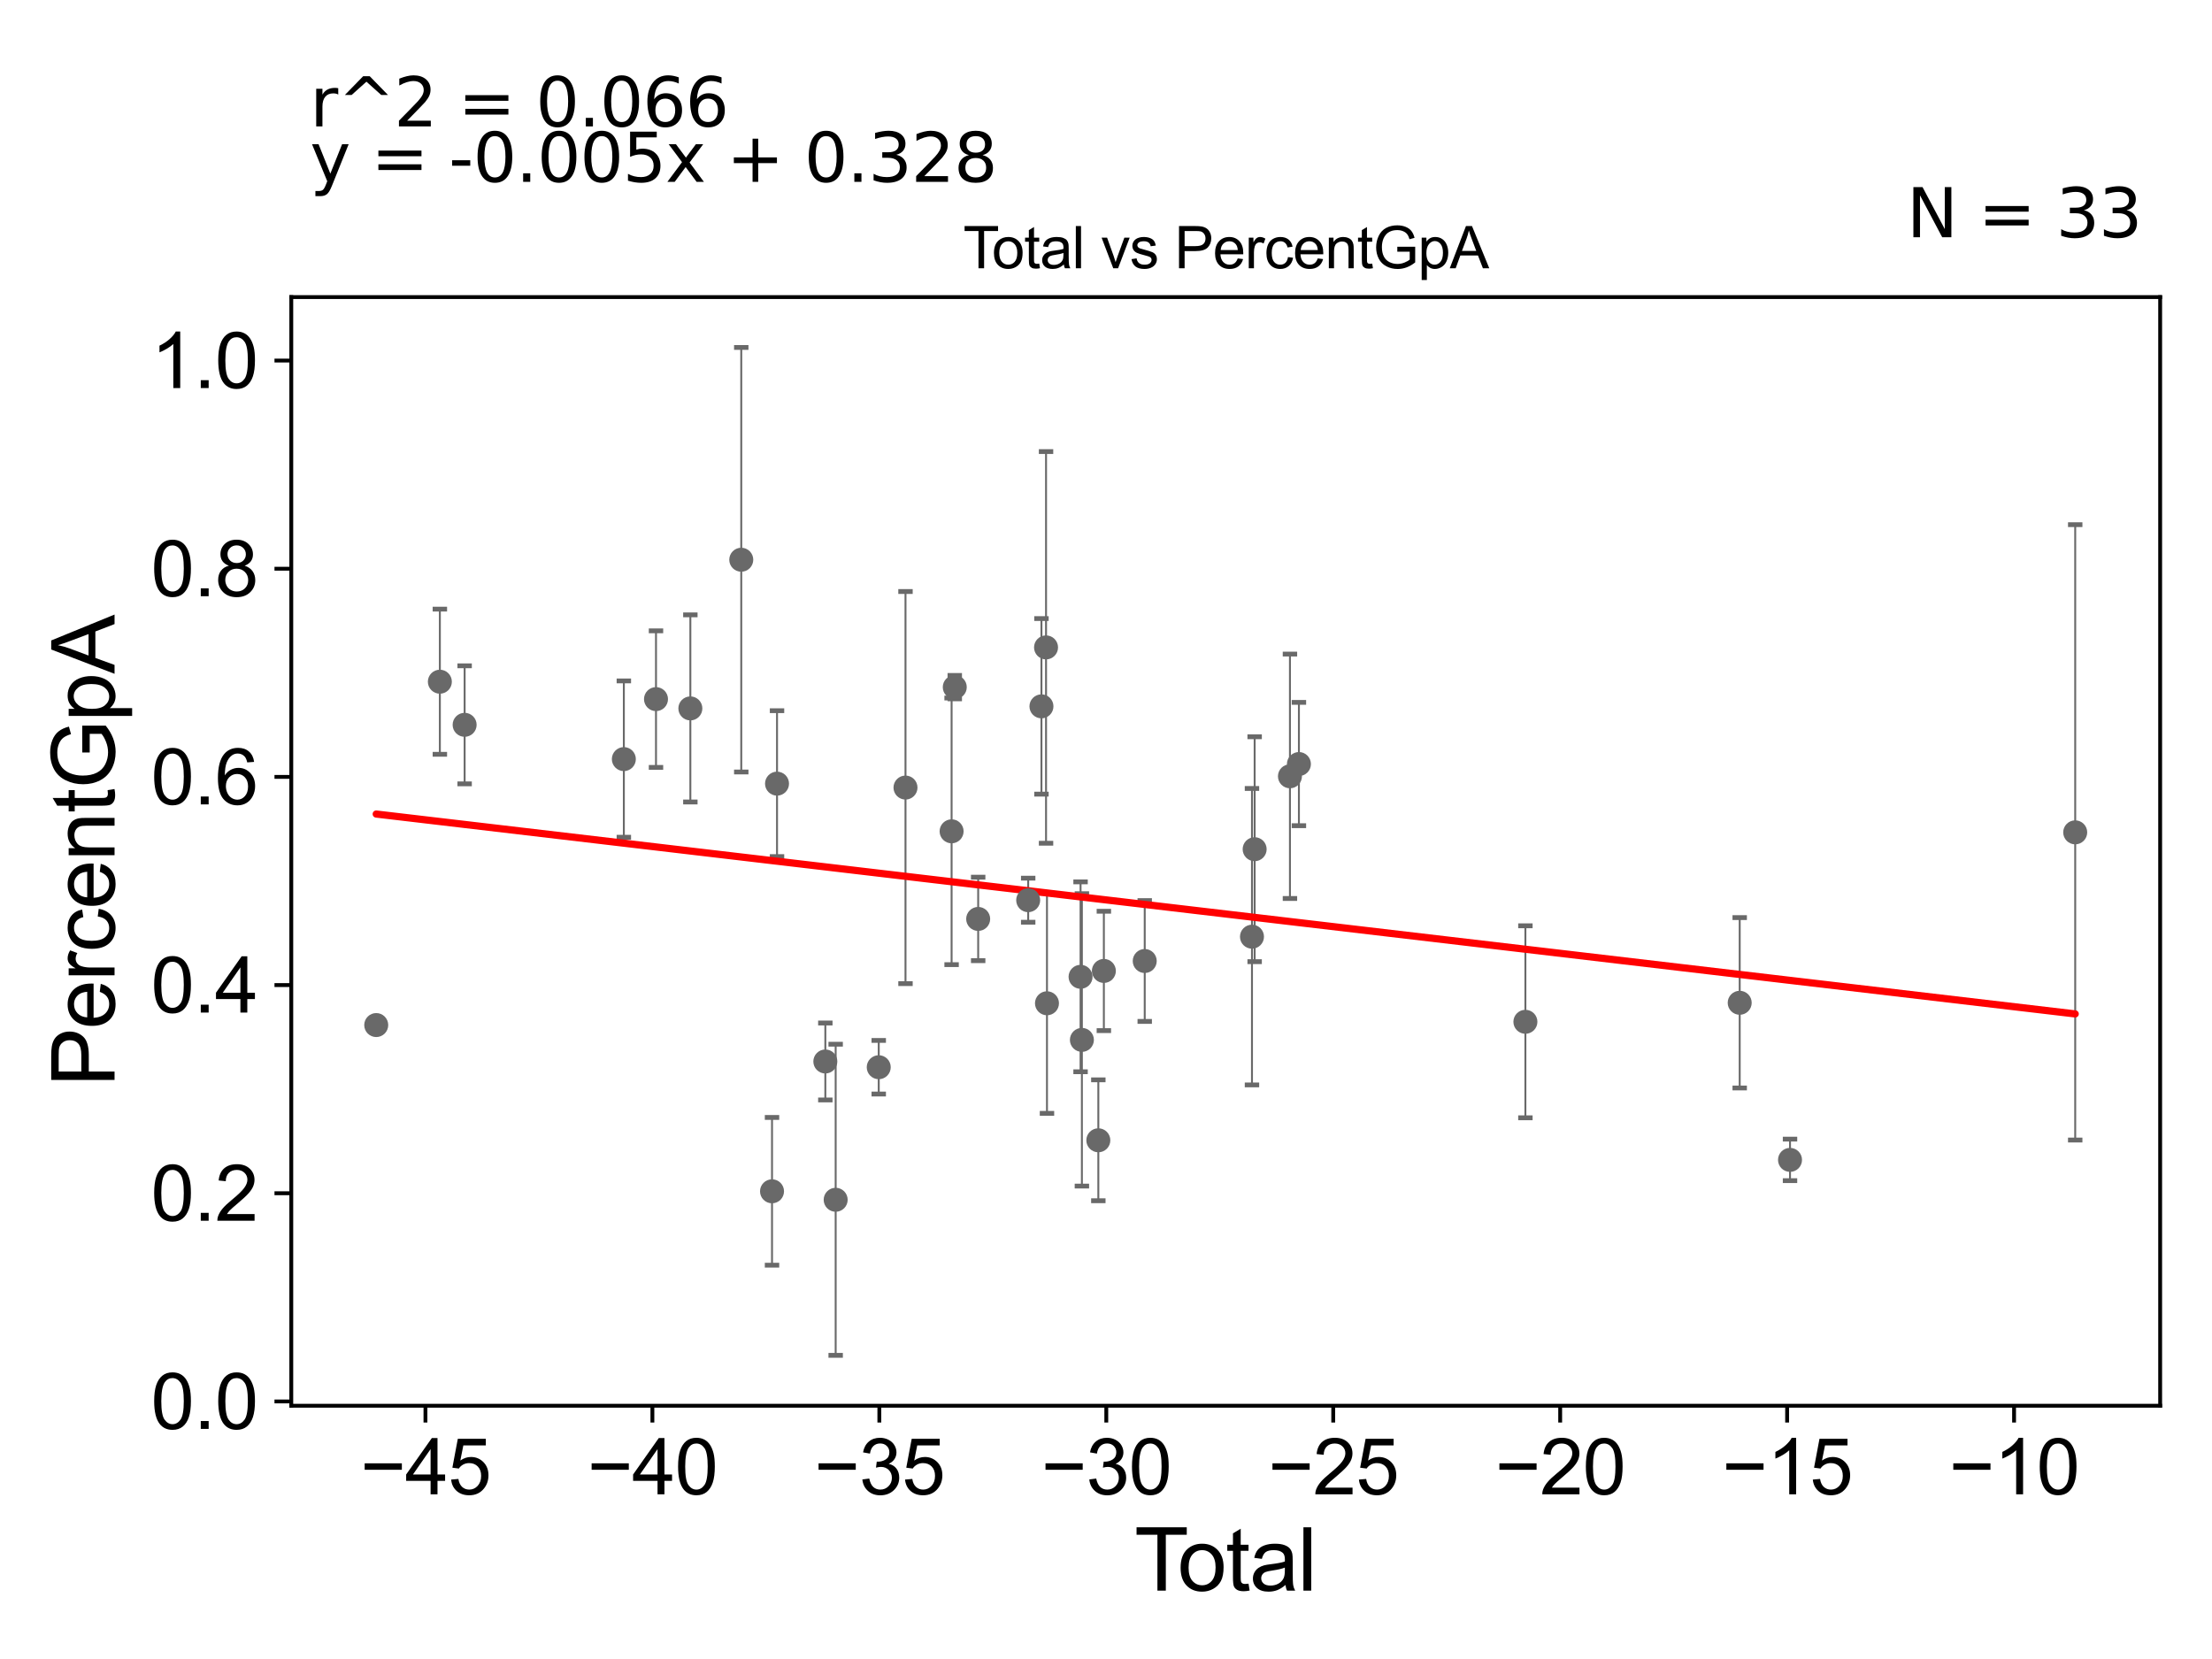 <?xml version="1.0" encoding="utf-8" standalone="no"?>
<!DOCTYPE svg PUBLIC "-//W3C//DTD SVG 1.1//EN"
  "http://www.w3.org/Graphics/SVG/1.1/DTD/svg11.dtd">
<svg xmlns:xlink="http://www.w3.org/1999/xlink" width="460.8pt" height="345.6pt" viewBox="0 0 460.8 345.6" xmlns="http://www.w3.org/2000/svg" version="1.1">
 <defs>
  <style type="text/css">*{stroke-linejoin: round; stroke-linecap: butt}</style>
 </defs>
 <g id="figure_1">
  <g id="patch_1">
   <path d="M 0 345.6 
L 460.8 345.6 
L 460.8 0 
L 0 0 
z
" style="fill: #ffffff"/>
  </g>
  <g id="axes_1">
   <g id="patch_2">
    <path d="M 60.68 292.84 
L 450 292.84 
L 450 61.886 
L 60.68 61.886 
z
" style="fill: #ffffff"/>
   </g>
   <g id="PathCollection_1">
    <defs>
     <path id="m1d6a05b54e" d="M 0 1.118 
C 0.297 1.118 0.581 1 0.791 0.791 
C 1 0.581 1.118 0.297 1.118 0 
C 1.118 -0.297 1 -0.581 0.791 -0.791 
C 0.581 -1 0.297 -1.118 0 -1.118 
C -0.297 -1.118 -0.581 -1 -0.791 -0.791 
C -1 -0.581 -1.118 -0.297 -1.118 0 
C -1.118 0.297 -1 0.581 -0.791 0.791 
C -0.581 1 -0.297 1.118 0 1.118 
z
" style="stroke: #696969"/>
    </defs>
    <g clip-path="url(#p88e1fb0348)">
     <use xlink:href="#m1d6a05b54e" x="129.959" y="158.134" style="fill: #696969; stroke: #696969"/>
     <use xlink:href="#m1d6a05b54e" x="161.868" y="163.247" style="fill: #696969; stroke: #696969"/>
     <use xlink:href="#m1d6a05b54e" x="160.826" y="248.17" style="fill: #696969; stroke: #696969"/>
     <use xlink:href="#m1d6a05b54e" x="78.376" y="213.539" style="fill: #696969; stroke: #696969"/>
     <use xlink:href="#m1d6a05b54e" x="154.418" y="116.602" style="fill: #696969; stroke: #696969"/>
     <use xlink:href="#m1d6a05b54e" x="143.814" y="147.575" style="fill: #696969; stroke: #696969"/>
     <use xlink:href="#m1d6a05b54e" x="136.656" y="145.639" style="fill: #696969; stroke: #696969"/>
     <use xlink:href="#m1d6a05b54e" x="432.304" y="173.393" style="fill: #696969; stroke: #696969"/>
     <use xlink:href="#m1d6a05b54e" x="96.791" y="150.993" style="fill: #696969; stroke: #696969"/>
     <use xlink:href="#m1d6a05b54e" x="91.631" y="142.012" style="fill: #696969; stroke: #696969"/>
     <use xlink:href="#m1d6a05b54e" x="362.411" y="208.899" style="fill: #696969; stroke: #696969"/>
     <use xlink:href="#m1d6a05b54e" x="372.893" y="241.625" style="fill: #696969; stroke: #696969"/>
     <use xlink:href="#m1d6a05b54e" x="229.956" y="202.262" style="fill: #696969; stroke: #696969"/>
     <use xlink:href="#m1d6a05b54e" x="198.896" y="143.145" style="fill: #696969; stroke: #696969"/>
     <use xlink:href="#m1d6a05b54e" x="317.769" y="212.859" style="fill: #696969; stroke: #696969"/>
     <use xlink:href="#m1d6a05b54e" x="188.631" y="164.065" style="fill: #696969; stroke: #696969"/>
     <use xlink:href="#m1d6a05b54e" x="216.953" y="147.145" style="fill: #696969; stroke: #696969"/>
     <use xlink:href="#m1d6a05b54e" x="183.057" y="222.322" style="fill: #696969; stroke: #696969"/>
     <use xlink:href="#m1d6a05b54e" x="217.909" y="134.865" style="fill: #696969; stroke: #696969"/>
     <use xlink:href="#m1d6a05b54e" x="174.085" y="249.934" style="fill: #696969; stroke: #696969"/>
     <use xlink:href="#m1d6a05b54e" x="218.104" y="209.002" style="fill: #696969; stroke: #696969"/>
     <use xlink:href="#m1d6a05b54e" x="171.933" y="221.126" style="fill: #696969; stroke: #696969"/>
     <use xlink:href="#m1d6a05b54e" x="268.72" y="161.715" style="fill: #696969; stroke: #696969"/>
     <use xlink:href="#m1d6a05b54e" x="261.366" y="176.905" style="fill: #696969; stroke: #696969"/>
     <use xlink:href="#m1d6a05b54e" x="260.81" y="195.13" style="fill: #696969; stroke: #696969"/>
     <use xlink:href="#m1d6a05b54e" x="198.236" y="173.179" style="fill: #696969; stroke: #696969"/>
     <use xlink:href="#m1d6a05b54e" x="225.101" y="203.486" style="fill: #696969; stroke: #696969"/>
     <use xlink:href="#m1d6a05b54e" x="225.379" y="216.628" style="fill: #696969; stroke: #696969"/>
     <use xlink:href="#m1d6a05b54e" x="228.802" y="237.542" style="fill: #696969; stroke: #696969"/>
     <use xlink:href="#m1d6a05b54e" x="238.468" y="200.195" style="fill: #696969; stroke: #696969"/>
     <use xlink:href="#m1d6a05b54e" x="214.191" y="187.526" style="fill: #696969; stroke: #696969"/>
     <use xlink:href="#m1d6a05b54e" x="203.772" y="191.429" style="fill: #696969; stroke: #696969"/>
     <use xlink:href="#m1d6a05b54e" x="270.588" y="159.164" style="fill: #696969; stroke: #696969"/>
    </g>
   </g>
   <g id="matplotlib.axis_1">
    <g id="xtick_1">
     <g id="line2d_1">
      <defs>
       <path id="m8c2bd2f7a3" d="M 0 0 
L 0 3.5 
" style="stroke: #000000; stroke-width: 0.8"/>
      </defs>
      <g>
       <use xlink:href="#m8c2bd2f7a3" x="88.629" y="292.84" style="stroke: #000000; stroke-width: 0.8"/>
      </g>
     </g>
     <g id="text_1">
      <!-- −45 -->
      <g transform="translate(75.059 311.293)scale(0.16 -0.16)">
       <defs>
        <path id="ArialMT-2212" d="M 3381 1997 
L 356 1997 
L 356 2522 
L 3381 2522 
L 3381 1997 
z
" transform="scale(0.016)"/>
        <path id="ArialMT-34" d="M 2069 0 
L 2069 1097 
L 81 1097 
L 81 1613 
L 2172 4581 
L 2631 4581 
L 2631 1613 
L 3250 1613 
L 3250 1097 
L 2631 1097 
L 2631 0 
L 2069 0 
z
M 2069 1613 
L 2069 3678 
L 634 1613 
L 2069 1613 
z
" transform="scale(0.016)"/>
        <path id="ArialMT-35" d="M 266 1200 
L 856 1250 
Q 922 819 1161 601 
Q 1400 384 1738 384 
Q 2144 384 2425 690 
Q 2706 997 2706 1503 
Q 2706 1984 2436 2262 
Q 2166 2541 1728 2541 
Q 1456 2541 1237 2417 
Q 1019 2294 894 2097 
L 366 2166 
L 809 4519 
L 3088 4519 
L 3088 3981 
L 1259 3981 
L 1013 2750 
Q 1425 3038 1878 3038 
Q 2478 3038 2890 2622 
Q 3303 2206 3303 1553 
Q 3303 931 2941 478 
Q 2500 -78 1738 -78 
Q 1113 -78 717 272 
Q 322 622 266 1200 
z
" transform="scale(0.016)"/>
       </defs>
       <use xlink:href="#ArialMT-2212"/>
       <use xlink:href="#ArialMT-34" x="58.398"/>
       <use xlink:href="#ArialMT-35" x="114.014"/>
      </g>
     </g>
    </g>
    <g id="xtick_2">
     <g id="line2d_2">
      <g>
       <use xlink:href="#m8c2bd2f7a3" x="135.906" y="292.84" style="stroke: #000000; stroke-width: 0.8"/>
      </g>
     </g>
     <g id="text_2">
      <!-- −40 -->
      <g transform="translate(122.336 311.293)scale(0.16 -0.16)">
       <defs>
        <path id="ArialMT-30" d="M 266 2259 
Q 266 3072 433 3567 
Q 600 4063 929 4331 
Q 1259 4600 1759 4600 
Q 2128 4600 2406 4451 
Q 2684 4303 2865 4023 
Q 3047 3744 3150 3342 
Q 3253 2941 3253 2259 
Q 3253 1453 3087 958 
Q 2922 463 2592 192 
Q 2263 -78 1759 -78 
Q 1097 -78 719 397 
Q 266 969 266 2259 
z
M 844 2259 
Q 844 1131 1108 757 
Q 1372 384 1759 384 
Q 2147 384 2411 759 
Q 2675 1134 2675 2259 
Q 2675 3391 2411 3762 
Q 2147 4134 1753 4134 
Q 1366 4134 1134 3806 
Q 844 3388 844 2259 
z
" transform="scale(0.016)"/>
       </defs>
       <use xlink:href="#ArialMT-2212"/>
       <use xlink:href="#ArialMT-34" x="58.398"/>
       <use xlink:href="#ArialMT-30" x="114.014"/>
      </g>
     </g>
    </g>
    <g id="xtick_3">
     <g id="line2d_3">
      <g>
       <use xlink:href="#m8c2bd2f7a3" x="183.183" y="292.84" style="stroke: #000000; stroke-width: 0.8"/>
      </g>
     </g>
     <g id="text_3">
      <!-- −35 -->
      <g transform="translate(169.613 311.293)scale(0.16 -0.16)">
       <defs>
        <path id="ArialMT-33" d="M 269 1209 
L 831 1284 
Q 928 806 1161 595 
Q 1394 384 1728 384 
Q 2125 384 2398 659 
Q 2672 934 2672 1341 
Q 2672 1728 2419 1979 
Q 2166 2231 1775 2231 
Q 1616 2231 1378 2169 
L 1441 2663 
Q 1497 2656 1531 2656 
Q 1891 2656 2178 2843 
Q 2466 3031 2466 3422 
Q 2466 3731 2256 3934 
Q 2047 4138 1716 4138 
Q 1388 4138 1169 3931 
Q 950 3725 888 3313 
L 325 3413 
Q 428 3978 793 4289 
Q 1159 4600 1703 4600 
Q 2078 4600 2393 4439 
Q 2709 4278 2876 4000 
Q 3044 3722 3044 3409 
Q 3044 3113 2884 2869 
Q 2725 2625 2413 2481 
Q 2819 2388 3044 2092 
Q 3269 1797 3269 1353 
Q 3269 753 2831 336 
Q 2394 -81 1725 -81 
Q 1122 -81 723 278 
Q 325 638 269 1209 
z
" transform="scale(0.016)"/>
       </defs>
       <use xlink:href="#ArialMT-2212"/>
       <use xlink:href="#ArialMT-33" x="58.398"/>
       <use xlink:href="#ArialMT-35" x="114.014"/>
      </g>
     </g>
    </g>
    <g id="xtick_4">
     <g id="line2d_4">
      <g>
       <use xlink:href="#m8c2bd2f7a3" x="230.46" y="292.84" style="stroke: #000000; stroke-width: 0.8"/>
      </g>
     </g>
     <g id="text_4">
      <!-- −30 -->
      <g transform="translate(216.89 311.293)scale(0.16 -0.16)">
       <use xlink:href="#ArialMT-2212"/>
       <use xlink:href="#ArialMT-33" x="58.398"/>
       <use xlink:href="#ArialMT-30" x="114.014"/>
      </g>
     </g>
    </g>
    <g id="xtick_5">
     <g id="line2d_5">
      <g>
       <use xlink:href="#m8c2bd2f7a3" x="277.736" y="292.84" style="stroke: #000000; stroke-width: 0.8"/>
      </g>
     </g>
     <g id="text_5">
      <!-- −25 -->
      <g transform="translate(264.166 311.293)scale(0.16 -0.16)">
       <defs>
        <path id="ArialMT-32" d="M 3222 541 
L 3222 0 
L 194 0 
Q 188 203 259 391 
Q 375 700 629 1000 
Q 884 1300 1366 1694 
Q 2113 2306 2375 2664 
Q 2638 3022 2638 3341 
Q 2638 3675 2398 3904 
Q 2159 4134 1775 4134 
Q 1369 4134 1125 3890 
Q 881 3647 878 3216 
L 300 3275 
Q 359 3922 746 4261 
Q 1134 4600 1788 4600 
Q 2447 4600 2831 4234 
Q 3216 3869 3216 3328 
Q 3216 3053 3103 2787 
Q 2991 2522 2730 2228 
Q 2469 1934 1863 1422 
Q 1356 997 1212 845 
Q 1069 694 975 541 
L 3222 541 
z
" transform="scale(0.016)"/>
       </defs>
       <use xlink:href="#ArialMT-2212"/>
       <use xlink:href="#ArialMT-32" x="58.398"/>
       <use xlink:href="#ArialMT-35" x="114.014"/>
      </g>
     </g>
    </g>
    <g id="xtick_6">
     <g id="line2d_6">
      <g>
       <use xlink:href="#m8c2bd2f7a3" x="325.013" y="292.84" style="stroke: #000000; stroke-width: 0.8"/>
      </g>
     </g>
     <g id="text_6">
      <!-- −20 -->
      <g transform="translate(311.443 311.293)scale(0.16 -0.16)">
       <use xlink:href="#ArialMT-2212"/>
       <use xlink:href="#ArialMT-32" x="58.398"/>
       <use xlink:href="#ArialMT-30" x="114.014"/>
      </g>
     </g>
    </g>
    <g id="xtick_7">
     <g id="line2d_7">
      <g>
       <use xlink:href="#m8c2bd2f7a3" x="372.29" y="292.84" style="stroke: #000000; stroke-width: 0.8"/>
      </g>
     </g>
     <g id="text_7">
      <!-- −15 -->
      <g transform="translate(358.72 311.293)scale(0.16 -0.16)">
       <defs>
        <path id="ArialMT-31" d="M 2384 0 
L 1822 0 
L 1822 3584 
Q 1619 3391 1289 3197 
Q 959 3003 697 2906 
L 697 3450 
Q 1169 3672 1522 3987 
Q 1875 4303 2022 4600 
L 2384 4600 
L 2384 0 
z
" transform="scale(0.016)"/>
       </defs>
       <use xlink:href="#ArialMT-2212"/>
       <use xlink:href="#ArialMT-31" x="58.398"/>
       <use xlink:href="#ArialMT-35" x="114.014"/>
      </g>
     </g>
    </g>
    <g id="xtick_8">
     <g id="line2d_8">
      <g>
       <use xlink:href="#m8c2bd2f7a3" x="419.567" y="292.84" style="stroke: #000000; stroke-width: 0.8"/>
      </g>
     </g>
     <g id="text_8">
      <!-- −10 -->
      <g transform="translate(405.997 311.293)scale(0.16 -0.16)">
       <use xlink:href="#ArialMT-2212"/>
       <use xlink:href="#ArialMT-31" x="58.398"/>
       <use xlink:href="#ArialMT-30" x="114.014"/>
      </g>
     </g>
    </g>
    <g id="text_9">
     <!-- Total -->
     <g transform="translate(236.335 331.357)scale(0.18 -0.18)">
      <defs>
       <path id="ArialMT-54" d="M 1659 0 
L 1659 4041 
L 150 4041 
L 150 4581 
L 3781 4581 
L 3781 4041 
L 2266 4041 
L 2266 0 
L 1659 0 
z
" transform="scale(0.016)"/>
       <path id="ArialMT-6f" d="M 213 1659 
Q 213 2581 725 3025 
Q 1153 3394 1769 3394 
Q 2453 3394 2887 2945 
Q 3322 2497 3322 1706 
Q 3322 1066 3130 698 
Q 2938 331 2570 128 
Q 2203 -75 1769 -75 
Q 1072 -75 642 372 
Q 213 819 213 1659 
z
M 791 1659 
Q 791 1022 1069 705 
Q 1347 388 1769 388 
Q 2188 388 2466 706 
Q 2744 1025 2744 1678 
Q 2744 2294 2464 2611 
Q 2184 2928 1769 2928 
Q 1347 2928 1069 2612 
Q 791 2297 791 1659 
z
" transform="scale(0.016)"/>
       <path id="ArialMT-74" d="M 1650 503 
L 1731 6 
Q 1494 -44 1306 -44 
Q 1000 -44 831 53 
Q 663 150 594 308 
Q 525 466 525 972 
L 525 2881 
L 113 2881 
L 113 3319 
L 525 3319 
L 525 4141 
L 1084 4478 
L 1084 3319 
L 1650 3319 
L 1650 2881 
L 1084 2881 
L 1084 941 
Q 1084 700 1114 631 
Q 1144 563 1211 522 
Q 1278 481 1403 481 
Q 1497 481 1650 503 
z
" transform="scale(0.016)"/>
       <path id="ArialMT-61" d="M 2588 409 
Q 2275 144 1986 34 
Q 1697 -75 1366 -75 
Q 819 -75 525 192 
Q 231 459 231 875 
Q 231 1119 342 1320 
Q 453 1522 633 1644 
Q 813 1766 1038 1828 
Q 1203 1872 1538 1913 
Q 2219 1994 2541 2106 
Q 2544 2222 2544 2253 
Q 2544 2597 2384 2738 
Q 2169 2928 1744 2928 
Q 1347 2928 1158 2789 
Q 969 2650 878 2297 
L 328 2372 
Q 403 2725 575 2942 
Q 747 3159 1072 3276 
Q 1397 3394 1825 3394 
Q 2250 3394 2515 3294 
Q 2781 3194 2906 3042 
Q 3031 2891 3081 2659 
Q 3109 2516 3109 2141 
L 3109 1391 
Q 3109 606 3145 398 
Q 3181 191 3288 0 
L 2700 0 
Q 2613 175 2588 409 
z
M 2541 1666 
Q 2234 1541 1622 1453 
Q 1275 1403 1131 1340 
Q 988 1278 909 1158 
Q 831 1038 831 891 
Q 831 666 1001 516 
Q 1172 366 1500 366 
Q 1825 366 2078 508 
Q 2331 650 2450 897 
Q 2541 1088 2541 1459 
L 2541 1666 
z
" transform="scale(0.016)"/>
       <path id="ArialMT-6c" d="M 409 0 
L 409 4581 
L 972 4581 
L 972 0 
L 409 0 
z
" transform="scale(0.016)"/>
      </defs>
      <use xlink:href="#ArialMT-54"/>
      <use xlink:href="#ArialMT-6f" x="49.959"/>
      <use xlink:href="#ArialMT-74" x="105.574"/>
      <use xlink:href="#ArialMT-61" x="133.357"/>
      <use xlink:href="#ArialMT-6c" x="188.973"/>
     </g>
    </g>
   </g>
   <g id="matplotlib.axis_2">
    <g id="ytick_1">
     <g id="line2d_9">
      <defs>
       <path id="m8e81bfd2e6" d="M 0 0 
L -3.5 0 
" style="stroke: #000000; stroke-width: 0.8"/>
      </defs>
      <g>
       <use xlink:href="#m8e81bfd2e6" x="60.68" y="291.94" style="stroke: #000000; stroke-width: 0.8"/>
      </g>
     </g>
     <g id="text_10">
      <!-- 0.0 -->
      <g transform="translate(31.44 297.666)scale(0.16 -0.16)">
       <defs>
        <path id="ArialMT-2e" d="M 581 0 
L 581 641 
L 1222 641 
L 1222 0 
L 581 0 
z
" transform="scale(0.016)"/>
       </defs>
       <use xlink:href="#ArialMT-30"/>
       <use xlink:href="#ArialMT-2e" x="55.615"/>
       <use xlink:href="#ArialMT-30" x="83.398"/>
      </g>
     </g>
    </g>
    <g id="ytick_2">
     <g id="line2d_10">
      <g>
       <use xlink:href="#m8e81bfd2e6" x="60.68" y="248.574" style="stroke: #000000; stroke-width: 0.8"/>
      </g>
     </g>
     <g id="text_11">
      <!-- 0.2 -->
      <g transform="translate(31.44 254.3)scale(0.16 -0.16)">
       <use xlink:href="#ArialMT-30"/>
       <use xlink:href="#ArialMT-2e" x="55.615"/>
       <use xlink:href="#ArialMT-32" x="83.398"/>
      </g>
     </g>
    </g>
    <g id="ytick_3">
     <g id="line2d_11">
      <g>
       <use xlink:href="#m8e81bfd2e6" x="60.68" y="205.209" style="stroke: #000000; stroke-width: 0.8"/>
      </g>
     </g>
     <g id="text_12">
      <!-- 0.4 -->
      <g transform="translate(31.44 210.935)scale(0.16 -0.16)">
       <use xlink:href="#ArialMT-30"/>
       <use xlink:href="#ArialMT-2e" x="55.615"/>
       <use xlink:href="#ArialMT-34" x="83.398"/>
      </g>
     </g>
    </g>
    <g id="ytick_4">
     <g id="line2d_12">
      <g>
       <use xlink:href="#m8e81bfd2e6" x="60.68" y="161.843" style="stroke: #000000; stroke-width: 0.8"/>
      </g>
     </g>
     <g id="text_13">
      <!-- 0.6 -->
      <g transform="translate(31.44 167.569)scale(0.16 -0.16)">
       <defs>
        <path id="ArialMT-36" d="M 3184 3459 
L 2625 3416 
Q 2550 3747 2413 3897 
Q 2184 4138 1850 4138 
Q 1581 4138 1378 3988 
Q 1113 3794 959 3422 
Q 806 3050 800 2363 
Q 1003 2672 1297 2822 
Q 1591 2972 1913 2972 
Q 2475 2972 2870 2558 
Q 3266 2144 3266 1488 
Q 3266 1056 3080 686 
Q 2894 316 2569 119 
Q 2244 -78 1831 -78 
Q 1128 -78 684 439 
Q 241 956 241 2144 
Q 241 3472 731 4075 
Q 1159 4600 1884 4600 
Q 2425 4600 2770 4297 
Q 3116 3994 3184 3459 
z
M 888 1484 
Q 888 1194 1011 928 
Q 1134 663 1356 523 
Q 1578 384 1822 384 
Q 2178 384 2434 671 
Q 2691 959 2691 1453 
Q 2691 1928 2437 2201 
Q 2184 2475 1800 2475 
Q 1419 2475 1153 2201 
Q 888 1928 888 1484 
z
" transform="scale(0.016)"/>
       </defs>
       <use xlink:href="#ArialMT-30"/>
       <use xlink:href="#ArialMT-2e" x="55.615"/>
       <use xlink:href="#ArialMT-36" x="83.398"/>
      </g>
     </g>
    </g>
    <g id="ytick_5">
     <g id="line2d_13">
      <g>
       <use xlink:href="#m8e81bfd2e6" x="60.68" y="118.477" style="stroke: #000000; stroke-width: 0.8"/>
      </g>
     </g>
     <g id="text_14">
      <!-- 0.8 -->
      <g transform="translate(31.44 124.204)scale(0.16 -0.16)">
       <defs>
        <path id="ArialMT-38" d="M 1131 2484 
Q 781 2613 612 2850 
Q 444 3088 444 3419 
Q 444 3919 803 4259 
Q 1163 4600 1759 4600 
Q 2359 4600 2725 4251 
Q 3091 3903 3091 3403 
Q 3091 3084 2923 2848 
Q 2756 2613 2416 2484 
Q 2838 2347 3058 2040 
Q 3278 1734 3278 1309 
Q 3278 722 2862 322 
Q 2447 -78 1769 -78 
Q 1091 -78 675 323 
Q 259 725 259 1325 
Q 259 1772 486 2073 
Q 713 2375 1131 2484 
z
M 1019 3438 
Q 1019 3113 1228 2906 
Q 1438 2700 1772 2700 
Q 2097 2700 2305 2904 
Q 2513 3109 2513 3406 
Q 2513 3716 2298 3927 
Q 2084 4138 1766 4138 
Q 1444 4138 1231 3931 
Q 1019 3725 1019 3438 
z
M 838 1322 
Q 838 1081 952 856 
Q 1066 631 1291 507 
Q 1516 384 1775 384 
Q 2178 384 2440 643 
Q 2703 903 2703 1303 
Q 2703 1709 2433 1975 
Q 2163 2241 1756 2241 
Q 1359 2241 1098 1978 
Q 838 1716 838 1322 
z
" transform="scale(0.016)"/>
       </defs>
       <use xlink:href="#ArialMT-30"/>
       <use xlink:href="#ArialMT-2e" x="55.615"/>
       <use xlink:href="#ArialMT-38" x="83.398"/>
      </g>
     </g>
    </g>
    <g id="ytick_6">
     <g id="line2d_14">
      <g>
       <use xlink:href="#m8e81bfd2e6" x="60.68" y="75.112" style="stroke: #000000; stroke-width: 0.8"/>
      </g>
     </g>
     <g id="text_15">
      <!-- 1.0 -->
      <g transform="translate(31.44 80.838)scale(0.16 -0.16)">
       <use xlink:href="#ArialMT-31"/>
       <use xlink:href="#ArialMT-2e" x="55.615"/>
       <use xlink:href="#ArialMT-30" x="83.398"/>
      </g>
     </g>
    </g>
    <g id="text_16">
     <!-- PercentGpA -->
     <g transform="translate(23.863 226.386)rotate(-90)scale(0.18 -0.18)">
      <defs>
       <path id="ArialMT-50" d="M 494 0 
L 494 4581 
L 2222 4581 
Q 2678 4581 2919 4538 
Q 3256 4481 3484 4323 
Q 3713 4166 3852 3881 
Q 3991 3597 3991 3256 
Q 3991 2672 3619 2267 
Q 3247 1863 2275 1863 
L 1100 1863 
L 1100 0 
L 494 0 
z
M 1100 2403 
L 2284 2403 
Q 2872 2403 3119 2622 
Q 3366 2841 3366 3238 
Q 3366 3525 3220 3729 
Q 3075 3934 2838 4000 
Q 2684 4041 2272 4041 
L 1100 4041 
L 1100 2403 
z
" transform="scale(0.016)"/>
       <path id="ArialMT-65" d="M 2694 1069 
L 3275 997 
Q 3138 488 2766 206 
Q 2394 -75 1816 -75 
Q 1088 -75 661 373 
Q 234 822 234 1631 
Q 234 2469 665 2931 
Q 1097 3394 1784 3394 
Q 2450 3394 2872 2941 
Q 3294 2488 3294 1666 
Q 3294 1616 3291 1516 
L 816 1516 
Q 847 969 1125 678 
Q 1403 388 1819 388 
Q 2128 388 2347 550 
Q 2566 713 2694 1069 
z
M 847 1978 
L 2700 1978 
Q 2663 2397 2488 2606 
Q 2219 2931 1791 2931 
Q 1403 2931 1139 2672 
Q 875 2413 847 1978 
z
" transform="scale(0.016)"/>
       <path id="ArialMT-72" d="M 416 0 
L 416 3319 
L 922 3319 
L 922 2816 
Q 1116 3169 1280 3281 
Q 1444 3394 1641 3394 
Q 1925 3394 2219 3213 
L 2025 2691 
Q 1819 2813 1613 2813 
Q 1428 2813 1281 2702 
Q 1134 2591 1072 2394 
Q 978 2094 978 1738 
L 978 0 
L 416 0 
z
" transform="scale(0.016)"/>
       <path id="ArialMT-63" d="M 2588 1216 
L 3141 1144 
Q 3050 572 2676 248 
Q 2303 -75 1759 -75 
Q 1078 -75 664 370 
Q 250 816 250 1647 
Q 250 2184 428 2587 
Q 606 2991 970 3192 
Q 1334 3394 1763 3394 
Q 2303 3394 2647 3120 
Q 2991 2847 3088 2344 
L 2541 2259 
Q 2463 2594 2264 2762 
Q 2066 2931 1784 2931 
Q 1359 2931 1093 2626 
Q 828 2322 828 1663 
Q 828 994 1084 691 
Q 1341 388 1753 388 
Q 2084 388 2306 591 
Q 2528 794 2588 1216 
z
" transform="scale(0.016)"/>
       <path id="ArialMT-6e" d="M 422 0 
L 422 3319 
L 928 3319 
L 928 2847 
Q 1294 3394 1984 3394 
Q 2284 3394 2536 3286 
Q 2788 3178 2913 3003 
Q 3038 2828 3088 2588 
Q 3119 2431 3119 2041 
L 3119 0 
L 2556 0 
L 2556 2019 
Q 2556 2363 2490 2533 
Q 2425 2703 2258 2804 
Q 2091 2906 1866 2906 
Q 1506 2906 1245 2678 
Q 984 2450 984 1813 
L 984 0 
L 422 0 
z
" transform="scale(0.016)"/>
       <path id="ArialMT-47" d="M 2638 1797 
L 2638 2334 
L 4578 2338 
L 4578 638 
Q 4131 281 3656 101 
Q 3181 -78 2681 -78 
Q 2006 -78 1454 211 
Q 903 500 622 1047 
Q 341 1594 341 2269 
Q 341 2938 620 3517 
Q 900 4097 1425 4378 
Q 1950 4659 2634 4659 
Q 3131 4659 3532 4498 
Q 3934 4338 4162 4050 
Q 4391 3763 4509 3300 
L 3963 3150 
Q 3859 3500 3706 3700 
Q 3553 3900 3268 4020 
Q 2984 4141 2638 4141 
Q 2222 4141 1919 4014 
Q 1616 3888 1430 3681 
Q 1244 3475 1141 3228 
Q 966 2803 966 2306 
Q 966 1694 1177 1281 
Q 1388 869 1791 669 
Q 2194 469 2647 469 
Q 3041 469 3416 620 
Q 3791 772 3984 944 
L 3984 1797 
L 2638 1797 
z
" transform="scale(0.016)"/>
       <path id="ArialMT-70" d="M 422 -1272 
L 422 3319 
L 934 3319 
L 934 2888 
Q 1116 3141 1344 3267 
Q 1572 3394 1897 3394 
Q 2322 3394 2647 3175 
Q 2972 2956 3137 2557 
Q 3303 2159 3303 1684 
Q 3303 1175 3120 767 
Q 2938 359 2589 142 
Q 2241 -75 1856 -75 
Q 1575 -75 1351 44 
Q 1128 163 984 344 
L 984 -1272 
L 422 -1272 
z
M 931 1641 
Q 931 1000 1190 694 
Q 1450 388 1819 388 
Q 2194 388 2461 705 
Q 2728 1022 2728 1688 
Q 2728 2322 2467 2637 
Q 2206 2953 1844 2953 
Q 1484 2953 1207 2617 
Q 931 2281 931 1641 
z
" transform="scale(0.016)"/>
       <path id="ArialMT-41" d="M -9 0 
L 1750 4581 
L 2403 4581 
L 4278 0 
L 3588 0 
L 3053 1388 
L 1138 1388 
L 634 0 
L -9 0 
z
M 1313 1881 
L 2866 1881 
L 2388 3150 
Q 2169 3728 2063 4100 
Q 1975 3659 1816 3225 
L 1313 1881 
z
" transform="scale(0.016)"/>
      </defs>
      <use xlink:href="#ArialMT-50"/>
      <use xlink:href="#ArialMT-65" x="66.699"/>
      <use xlink:href="#ArialMT-72" x="122.314"/>
      <use xlink:href="#ArialMT-63" x="155.615"/>
      <use xlink:href="#ArialMT-65" x="205.615"/>
      <use xlink:href="#ArialMT-6e" x="261.23"/>
      <use xlink:href="#ArialMT-74" x="316.846"/>
      <use xlink:href="#ArialMT-47" x="344.629"/>
      <use xlink:href="#ArialMT-70" x="422.412"/>
      <use xlink:href="#ArialMT-41" x="478.027"/>
     </g>
    </g>
   </g>
   <g id="LineCollection_1">
    <path d="M 129.959 174.417 
L 129.959 141.85 
" clip-path="url(#p88e1fb0348)" style="fill: none; stroke: #696969; stroke-width: 0.4"/>
    <path d="M 161.868 178.442 
L 161.868 148.053 
" clip-path="url(#p88e1fb0348)" style="fill: none; stroke: #696969; stroke-width: 0.4"/>
    <path d="M 160.826 263.556 
L 160.826 232.784 
" clip-path="url(#p88e1fb0348)" style="fill: none; stroke: #696969; stroke-width: 0.4"/>
    <path d="M 78.376 214.154 
L 78.376 212.924 
" clip-path="url(#p88e1fb0348)" style="fill: none; stroke: #696969; stroke-width: 0.4"/>
    <path d="M 154.418 160.82 
L 154.418 72.384 
" clip-path="url(#p88e1fb0348)" style="fill: none; stroke: #696969; stroke-width: 0.4"/>
    <path d="M 143.814 167.068 
L 143.814 128.083 
" clip-path="url(#p88e1fb0348)" style="fill: none; stroke: #696969; stroke-width: 0.4"/>
    <path d="M 136.656 159.861 
L 136.656 131.417 
" clip-path="url(#p88e1fb0348)" style="fill: none; stroke: #696969; stroke-width: 0.4"/>
    <path d="M 432.304 237.491 
L 432.304 109.295 
" clip-path="url(#p88e1fb0348)" style="fill: none; stroke: #696969; stroke-width: 0.4"/>
    <path d="M 96.791 163.289 
L 96.791 138.697 
" clip-path="url(#p88e1fb0348)" style="fill: none; stroke: #696969; stroke-width: 0.4"/>
    <path d="M 91.631 157.129 
L 91.631 126.895 
" clip-path="url(#p88e1fb0348)" style="fill: none; stroke: #696969; stroke-width: 0.4"/>
    <path d="M 362.411 226.645 
L 362.411 191.152 
" clip-path="url(#p88e1fb0348)" style="fill: none; stroke: #696969; stroke-width: 0.4"/>
    <path d="M 372.893 245.954 
L 372.893 237.296 
" clip-path="url(#p88e1fb0348)" style="fill: none; stroke: #696969; stroke-width: 0.4"/>
    <path d="M 229.956 214.694 
L 229.956 189.831 
" clip-path="url(#p88e1fb0348)" style="fill: none; stroke: #696969; stroke-width: 0.4"/>
    <path d="M 198.896 145.58 
L 198.896 140.711 
" clip-path="url(#p88e1fb0348)" style="fill: none; stroke: #696969; stroke-width: 0.4"/>
    <path d="M 317.769 232.856 
L 317.769 192.861 
" clip-path="url(#p88e1fb0348)" style="fill: none; stroke: #696969; stroke-width: 0.4"/>
    <path d="M 188.631 204.905 
L 188.631 123.225 
" clip-path="url(#p88e1fb0348)" style="fill: none; stroke: #696969; stroke-width: 0.4"/>
    <path d="M 216.953 165.435 
L 216.953 128.855 
" clip-path="url(#p88e1fb0348)" style="fill: none; stroke: #696969; stroke-width: 0.4"/>
    <path d="M 183.057 227.904 
L 183.057 216.739 
" clip-path="url(#p88e1fb0348)" style="fill: none; stroke: #696969; stroke-width: 0.4"/>
    <path d="M 217.909 175.664 
L 217.909 94.067 
" clip-path="url(#p88e1fb0348)" style="fill: none; stroke: #696969; stroke-width: 0.4"/>
    <path d="M 174.085 282.342 
L 174.085 217.527 
" clip-path="url(#p88e1fb0348)" style="fill: none; stroke: #696969; stroke-width: 0.4"/>
    <path d="M 218.104 231.935 
L 218.104 186.069 
" clip-path="url(#p88e1fb0348)" style="fill: none; stroke: #696969; stroke-width: 0.4"/>
    <path d="M 171.933 229.141 
L 171.933 213.11 
" clip-path="url(#p88e1fb0348)" style="fill: none; stroke: #696969; stroke-width: 0.4"/>
    <path d="M 268.72 187.172 
L 268.72 136.258 
" clip-path="url(#p88e1fb0348)" style="fill: none; stroke: #696969; stroke-width: 0.4"/>
    <path d="M 261.366 200.331 
L 261.366 153.48 
" clip-path="url(#p88e1fb0348)" style="fill: none; stroke: #696969; stroke-width: 0.4"/>
    <path d="M 260.81 226.008 
L 260.81 164.253 
" clip-path="url(#p88e1fb0348)" style="fill: none; stroke: #696969; stroke-width: 0.4"/>
    <path d="M 198.236 200.948 
L 198.236 145.411 
" clip-path="url(#p88e1fb0348)" style="fill: none; stroke: #696969; stroke-width: 0.4"/>
    <path d="M 225.101 223.263 
L 225.101 183.708 
" clip-path="url(#p88e1fb0348)" style="fill: none; stroke: #696969; stroke-width: 0.4"/>
    <path d="M 225.379 247.08 
L 225.379 186.177 
" clip-path="url(#p88e1fb0348)" style="fill: none; stroke: #696969; stroke-width: 0.4"/>
    <path d="M 228.802 250.135 
L 228.802 224.95 
" clip-path="url(#p88e1fb0348)" style="fill: none; stroke: #696969; stroke-width: 0.4"/>
    <path d="M 238.468 212.779 
L 238.468 187.611 
" clip-path="url(#p88e1fb0348)" style="fill: none; stroke: #696969; stroke-width: 0.4"/>
    <path d="M 214.191 192.113 
L 214.191 182.938 
" clip-path="url(#p88e1fb0348)" style="fill: none; stroke: #696969; stroke-width: 0.4"/>
    <path d="M 203.772 200.124 
L 203.772 182.733 
" clip-path="url(#p88e1fb0348)" style="fill: none; stroke: #696969; stroke-width: 0.4"/>
    <path d="M 270.588 172.008 
L 270.588 146.321 
" clip-path="url(#p88e1fb0348)" style="fill: none; stroke: #696969; stroke-width: 0.4"/>
   </g>
   <g id="line2d_15">
    <defs>
     <path id="m51bd3724ae" d="M 1.5 0 
L -1.5 -0 
" style="stroke: #696969"/>
    </defs>
    <g clip-path="url(#p88e1fb0348)">
     <use xlink:href="#m51bd3724ae" x="129.959" y="174.417" style="fill: #696969; stroke: #696969"/>
     <use xlink:href="#m51bd3724ae" x="161.868" y="178.442" style="fill: #696969; stroke: #696969"/>
     <use xlink:href="#m51bd3724ae" x="160.826" y="263.556" style="fill: #696969; stroke: #696969"/>
     <use xlink:href="#m51bd3724ae" x="78.376" y="214.154" style="fill: #696969; stroke: #696969"/>
     <use xlink:href="#m51bd3724ae" x="154.418" y="160.82" style="fill: #696969; stroke: #696969"/>
     <use xlink:href="#m51bd3724ae" x="143.814" y="167.068" style="fill: #696969; stroke: #696969"/>
     <use xlink:href="#m51bd3724ae" x="136.656" y="159.861" style="fill: #696969; stroke: #696969"/>
     <use xlink:href="#m51bd3724ae" x="432.304" y="237.491" style="fill: #696969; stroke: #696969"/>
     <use xlink:href="#m51bd3724ae" x="96.791" y="163.289" style="fill: #696969; stroke: #696969"/>
     <use xlink:href="#m51bd3724ae" x="91.631" y="157.129" style="fill: #696969; stroke: #696969"/>
     <use xlink:href="#m51bd3724ae" x="362.411" y="226.645" style="fill: #696969; stroke: #696969"/>
     <use xlink:href="#m51bd3724ae" x="372.893" y="245.954" style="fill: #696969; stroke: #696969"/>
     <use xlink:href="#m51bd3724ae" x="229.956" y="214.694" style="fill: #696969; stroke: #696969"/>
     <use xlink:href="#m51bd3724ae" x="198.896" y="145.58" style="fill: #696969; stroke: #696969"/>
     <use xlink:href="#m51bd3724ae" x="317.769" y="232.856" style="fill: #696969; stroke: #696969"/>
     <use xlink:href="#m51bd3724ae" x="188.631" y="204.905" style="fill: #696969; stroke: #696969"/>
     <use xlink:href="#m51bd3724ae" x="216.953" y="165.435" style="fill: #696969; stroke: #696969"/>
     <use xlink:href="#m51bd3724ae" x="183.057" y="227.904" style="fill: #696969; stroke: #696969"/>
     <use xlink:href="#m51bd3724ae" x="217.909" y="175.664" style="fill: #696969; stroke: #696969"/>
     <use xlink:href="#m51bd3724ae" x="174.085" y="282.342" style="fill: #696969; stroke: #696969"/>
     <use xlink:href="#m51bd3724ae" x="218.104" y="231.935" style="fill: #696969; stroke: #696969"/>
     <use xlink:href="#m51bd3724ae" x="171.933" y="229.141" style="fill: #696969; stroke: #696969"/>
     <use xlink:href="#m51bd3724ae" x="268.72" y="187.172" style="fill: #696969; stroke: #696969"/>
     <use xlink:href="#m51bd3724ae" x="261.366" y="200.331" style="fill: #696969; stroke: #696969"/>
     <use xlink:href="#m51bd3724ae" x="260.81" y="226.008" style="fill: #696969; stroke: #696969"/>
     <use xlink:href="#m51bd3724ae" x="198.236" y="200.948" style="fill: #696969; stroke: #696969"/>
     <use xlink:href="#m51bd3724ae" x="225.101" y="223.263" style="fill: #696969; stroke: #696969"/>
     <use xlink:href="#m51bd3724ae" x="225.379" y="247.08" style="fill: #696969; stroke: #696969"/>
     <use xlink:href="#m51bd3724ae" x="228.802" y="250.135" style="fill: #696969; stroke: #696969"/>
     <use xlink:href="#m51bd3724ae" x="238.468" y="212.779" style="fill: #696969; stroke: #696969"/>
     <use xlink:href="#m51bd3724ae" x="214.191" y="192.113" style="fill: #696969; stroke: #696969"/>
     <use xlink:href="#m51bd3724ae" x="203.772" y="200.124" style="fill: #696969; stroke: #696969"/>
     <use xlink:href="#m51bd3724ae" x="270.588" y="172.008" style="fill: #696969; stroke: #696969"/>
    </g>
   </g>
   <g id="line2d_16">
    <g clip-path="url(#p88e1fb0348)">
     <use xlink:href="#m51bd3724ae" x="129.959" y="141.85" style="fill: #696969; stroke: #696969"/>
     <use xlink:href="#m51bd3724ae" x="161.868" y="148.053" style="fill: #696969; stroke: #696969"/>
     <use xlink:href="#m51bd3724ae" x="160.826" y="232.784" style="fill: #696969; stroke: #696969"/>
     <use xlink:href="#m51bd3724ae" x="78.376" y="212.924" style="fill: #696969; stroke: #696969"/>
     <use xlink:href="#m51bd3724ae" x="154.418" y="72.384" style="fill: #696969; stroke: #696969"/>
     <use xlink:href="#m51bd3724ae" x="143.814" y="128.083" style="fill: #696969; stroke: #696969"/>
     <use xlink:href="#m51bd3724ae" x="136.656" y="131.417" style="fill: #696969; stroke: #696969"/>
     <use xlink:href="#m51bd3724ae" x="432.304" y="109.295" style="fill: #696969; stroke: #696969"/>
     <use xlink:href="#m51bd3724ae" x="96.791" y="138.697" style="fill: #696969; stroke: #696969"/>
     <use xlink:href="#m51bd3724ae" x="91.631" y="126.895" style="fill: #696969; stroke: #696969"/>
     <use xlink:href="#m51bd3724ae" x="362.411" y="191.152" style="fill: #696969; stroke: #696969"/>
     <use xlink:href="#m51bd3724ae" x="372.893" y="237.296" style="fill: #696969; stroke: #696969"/>
     <use xlink:href="#m51bd3724ae" x="229.956" y="189.831" style="fill: #696969; stroke: #696969"/>
     <use xlink:href="#m51bd3724ae" x="198.896" y="140.711" style="fill: #696969; stroke: #696969"/>
     <use xlink:href="#m51bd3724ae" x="317.769" y="192.861" style="fill: #696969; stroke: #696969"/>
     <use xlink:href="#m51bd3724ae" x="188.631" y="123.225" style="fill: #696969; stroke: #696969"/>
     <use xlink:href="#m51bd3724ae" x="216.953" y="128.855" style="fill: #696969; stroke: #696969"/>
     <use xlink:href="#m51bd3724ae" x="183.057" y="216.739" style="fill: #696969; stroke: #696969"/>
     <use xlink:href="#m51bd3724ae" x="217.909" y="94.067" style="fill: #696969; stroke: #696969"/>
     <use xlink:href="#m51bd3724ae" x="174.085" y="217.527" style="fill: #696969; stroke: #696969"/>
     <use xlink:href="#m51bd3724ae" x="218.104" y="186.069" style="fill: #696969; stroke: #696969"/>
     <use xlink:href="#m51bd3724ae" x="171.933" y="213.11" style="fill: #696969; stroke: #696969"/>
     <use xlink:href="#m51bd3724ae" x="268.72" y="136.258" style="fill: #696969; stroke: #696969"/>
     <use xlink:href="#m51bd3724ae" x="261.366" y="153.48" style="fill: #696969; stroke: #696969"/>
     <use xlink:href="#m51bd3724ae" x="260.81" y="164.253" style="fill: #696969; stroke: #696969"/>
     <use xlink:href="#m51bd3724ae" x="198.236" y="145.411" style="fill: #696969; stroke: #696969"/>
     <use xlink:href="#m51bd3724ae" x="225.101" y="183.708" style="fill: #696969; stroke: #696969"/>
     <use xlink:href="#m51bd3724ae" x="225.379" y="186.177" style="fill: #696969; stroke: #696969"/>
     <use xlink:href="#m51bd3724ae" x="228.802" y="224.95" style="fill: #696969; stroke: #696969"/>
     <use xlink:href="#m51bd3724ae" x="238.468" y="187.611" style="fill: #696969; stroke: #696969"/>
     <use xlink:href="#m51bd3724ae" x="214.191" y="182.938" style="fill: #696969; stroke: #696969"/>
     <use xlink:href="#m51bd3724ae" x="203.772" y="182.733" style="fill: #696969; stroke: #696969"/>
     <use xlink:href="#m51bd3724ae" x="270.588" y="146.321" style="fill: #696969; stroke: #696969"/>
    </g>
   </g>
   <g id="line2d_17">
    <path d="M 129.959 175.648 
L 161.868 179.402 
L 160.826 179.28 
L 78.376 169.58 
L 154.418 178.526 
L 143.814 177.278 
L 136.656 176.436 
L 432.304 211.217 
L 96.791 171.746 
L 91.631 171.139 
L 362.411 202.995 
L 372.893 204.228 
L 229.956 187.412 
L 198.896 183.758 
L 317.769 197.743 
L 188.631 182.551 
L 216.953 185.883 
L 183.057 181.895 
L 217.909 185.995 
L 174.085 180.84 
L 218.104 186.018 
L 171.933 180.586 
L 268.72 191.973 
L 261.366 191.108 
L 260.81 191.042 
L 198.236 183.681 
L 225.101 186.841 
L 225.379 186.874 
L 228.802 187.277 
L 238.468 188.414 
L 214.191 185.558 
L 203.772 184.332 
L 270.588 192.193 
" clip-path="url(#p88e1fb0348)" style="fill: none; stroke: #ff0000; stroke-width: 1.5; stroke-linecap: square"/>
   </g>
   <g id="line2d_18">
    <defs>
     <path id="mdf7f4c2779" d="M 0 2 
C 0.53 2 1.039 1.789 1.414 1.414 
C 1.789 1.039 2 0.53 2 0 
C 2 -0.53 1.789 -1.039 1.414 -1.414 
C 1.039 -1.789 0.53 -2 0 -2 
C -0.53 -2 -1.039 -1.789 -1.414 -1.414 
C -1.789 -1.039 -2 -0.53 -2 0 
C -2 0.53 -1.789 1.039 -1.414 1.414 
C -1.039 1.789 -0.53 2 0 2 
z
" style="stroke: #696969"/>
    </defs>
    <g clip-path="url(#p88e1fb0348)">
     <use xlink:href="#mdf7f4c2779" x="129.959" y="158.134" style="fill: #696969; stroke: #696969"/>
     <use xlink:href="#mdf7f4c2779" x="161.868" y="163.247" style="fill: #696969; stroke: #696969"/>
     <use xlink:href="#mdf7f4c2779" x="160.826" y="248.17" style="fill: #696969; stroke: #696969"/>
     <use xlink:href="#mdf7f4c2779" x="78.376" y="213.539" style="fill: #696969; stroke: #696969"/>
     <use xlink:href="#mdf7f4c2779" x="154.418" y="116.602" style="fill: #696969; stroke: #696969"/>
     <use xlink:href="#mdf7f4c2779" x="143.814" y="147.575" style="fill: #696969; stroke: #696969"/>
     <use xlink:href="#mdf7f4c2779" x="136.656" y="145.639" style="fill: #696969; stroke: #696969"/>
     <use xlink:href="#mdf7f4c2779" x="432.304" y="173.393" style="fill: #696969; stroke: #696969"/>
     <use xlink:href="#mdf7f4c2779" x="96.791" y="150.993" style="fill: #696969; stroke: #696969"/>
     <use xlink:href="#mdf7f4c2779" x="91.631" y="142.012" style="fill: #696969; stroke: #696969"/>
     <use xlink:href="#mdf7f4c2779" x="362.411" y="208.899" style="fill: #696969; stroke: #696969"/>
     <use xlink:href="#mdf7f4c2779" x="372.893" y="241.625" style="fill: #696969; stroke: #696969"/>
     <use xlink:href="#mdf7f4c2779" x="229.956" y="202.262" style="fill: #696969; stroke: #696969"/>
     <use xlink:href="#mdf7f4c2779" x="198.896" y="143.145" style="fill: #696969; stroke: #696969"/>
     <use xlink:href="#mdf7f4c2779" x="317.769" y="212.859" style="fill: #696969; stroke: #696969"/>
     <use xlink:href="#mdf7f4c2779" x="188.631" y="164.065" style="fill: #696969; stroke: #696969"/>
     <use xlink:href="#mdf7f4c2779" x="216.953" y="147.145" style="fill: #696969; stroke: #696969"/>
     <use xlink:href="#mdf7f4c2779" x="183.057" y="222.322" style="fill: #696969; stroke: #696969"/>
     <use xlink:href="#mdf7f4c2779" x="217.909" y="134.865" style="fill: #696969; stroke: #696969"/>
     <use xlink:href="#mdf7f4c2779" x="174.085" y="249.934" style="fill: #696969; stroke: #696969"/>
     <use xlink:href="#mdf7f4c2779" x="218.104" y="209.002" style="fill: #696969; stroke: #696969"/>
     <use xlink:href="#mdf7f4c2779" x="171.933" y="221.126" style="fill: #696969; stroke: #696969"/>
     <use xlink:href="#mdf7f4c2779" x="268.72" y="161.715" style="fill: #696969; stroke: #696969"/>
     <use xlink:href="#mdf7f4c2779" x="261.366" y="176.905" style="fill: #696969; stroke: #696969"/>
     <use xlink:href="#mdf7f4c2779" x="260.81" y="195.13" style="fill: #696969; stroke: #696969"/>
     <use xlink:href="#mdf7f4c2779" x="198.236" y="173.179" style="fill: #696969; stroke: #696969"/>
     <use xlink:href="#mdf7f4c2779" x="225.101" y="203.486" style="fill: #696969; stroke: #696969"/>
     <use xlink:href="#mdf7f4c2779" x="225.379" y="216.628" style="fill: #696969; stroke: #696969"/>
     <use xlink:href="#mdf7f4c2779" x="228.802" y="237.542" style="fill: #696969; stroke: #696969"/>
     <use xlink:href="#mdf7f4c2779" x="238.468" y="200.195" style="fill: #696969; stroke: #696969"/>
     <use xlink:href="#mdf7f4c2779" x="214.191" y="187.526" style="fill: #696969; stroke: #696969"/>
     <use xlink:href="#mdf7f4c2779" x="203.772" y="191.429" style="fill: #696969; stroke: #696969"/>
     <use xlink:href="#mdf7f4c2779" x="270.588" y="159.164" style="fill: #696969; stroke: #696969"/>
    </g>
   </g>
   <g id="patch_3">
    <path d="M 60.68 292.84 
L 60.68 61.886 
" style="fill: none; stroke: #000000; stroke-width: 0.8; stroke-linejoin: miter; stroke-linecap: square"/>
   </g>
   <g id="patch_4">
    <path d="M 450 292.84 
L 450 61.886 
" style="fill: none; stroke: #000000; stroke-width: 0.8; stroke-linejoin: miter; stroke-linecap: square"/>
   </g>
   <g id="patch_5">
    <path d="M 60.68 292.84 
L 450 292.84 
" style="fill: none; stroke: #000000; stroke-width: 0.8; stroke-linejoin: miter; stroke-linecap: square"/>
   </g>
   <g id="patch_6">
    <path d="M 60.68 61.886 
L 450 61.886 
" style="fill: none; stroke: #000000; stroke-width: 0.8; stroke-linejoin: miter; stroke-linecap: square"/>
   </g>
   <g id="text_17">
    <!-- N = 33 -->
    <g transform="translate(397.188 49.428)scale(0.14 -0.14)">
     <defs>
      <path id="DejaVuSans-4e" d="M 628 4666 
L 1478 4666 
L 3547 763 
L 3547 4666 
L 4159 4666 
L 4159 0 
L 3309 0 
L 1241 3903 
L 1241 0 
L 628 0 
L 628 4666 
z
" transform="scale(0.016)"/>
      <path id="DejaVuSans-20" transform="scale(0.016)"/>
      <path id="DejaVuSans-3d" d="M 678 2906 
L 4684 2906 
L 4684 2381 
L 678 2381 
L 678 2906 
z
M 678 1631 
L 4684 1631 
L 4684 1100 
L 678 1100 
L 678 1631 
z
" transform="scale(0.016)"/>
      <path id="DejaVuSans-33" d="M 2597 2516 
Q 3050 2419 3304 2112 
Q 3559 1806 3559 1356 
Q 3559 666 3084 287 
Q 2609 -91 1734 -91 
Q 1441 -91 1130 -33 
Q 819 25 488 141 
L 488 750 
Q 750 597 1062 519 
Q 1375 441 1716 441 
Q 2309 441 2620 675 
Q 2931 909 2931 1356 
Q 2931 1769 2642 2001 
Q 2353 2234 1838 2234 
L 1294 2234 
L 1294 2753 
L 1863 2753 
Q 2328 2753 2575 2939 
Q 2822 3125 2822 3475 
Q 2822 3834 2567 4026 
Q 2313 4219 1838 4219 
Q 1578 4219 1281 4162 
Q 984 4106 628 3988 
L 628 4550 
Q 988 4650 1302 4700 
Q 1616 4750 1894 4750 
Q 2613 4750 3031 4423 
Q 3450 4097 3450 3541 
Q 3450 3153 3228 2886 
Q 3006 2619 2597 2516 
z
" transform="scale(0.016)"/>
     </defs>
     <use xlink:href="#DejaVuSans-4e"/>
     <use xlink:href="#DejaVuSans-20" x="74.805"/>
     <use xlink:href="#DejaVuSans-3d" x="106.592"/>
     <use xlink:href="#DejaVuSans-20" x="190.381"/>
     <use xlink:href="#DejaVuSans-33" x="222.168"/>
     <use xlink:href="#DejaVuSans-33" x="285.791"/>
    </g>
   </g>
   <g id="text_18">
    <!-- r^2 = 0.066 -->
    <g transform="translate(64.573 26.333)scale(0.14 -0.14)">
     <defs>
      <path id="DejaVuSans-72" d="M 2631 2963 
Q 2534 3019 2420 3045 
Q 2306 3072 2169 3072 
Q 1681 3072 1420 2755 
Q 1159 2438 1159 1844 
L 1159 0 
L 581 0 
L 581 3500 
L 1159 3500 
L 1159 2956 
Q 1341 3275 1631 3429 
Q 1922 3584 2338 3584 
Q 2397 3584 2469 3576 
Q 2541 3569 2628 3553 
L 2631 2963 
z
" transform="scale(0.016)"/>
      <path id="DejaVuSans-5e" d="M 2988 4666 
L 4684 2925 
L 4056 2925 
L 2681 4159 
L 1306 2925 
L 678 2925 
L 2375 4666 
L 2988 4666 
z
" transform="scale(0.016)"/>
      <path id="DejaVuSans-32" d="M 1228 531 
L 3431 531 
L 3431 0 
L 469 0 
L 469 531 
Q 828 903 1448 1529 
Q 2069 2156 2228 2338 
Q 2531 2678 2651 2914 
Q 2772 3150 2772 3378 
Q 2772 3750 2511 3984 
Q 2250 4219 1831 4219 
Q 1534 4219 1204 4116 
Q 875 4013 500 3803 
L 500 4441 
Q 881 4594 1212 4672 
Q 1544 4750 1819 4750 
Q 2544 4750 2975 4387 
Q 3406 4025 3406 3419 
Q 3406 3131 3298 2873 
Q 3191 2616 2906 2266 
Q 2828 2175 2409 1742 
Q 1991 1309 1228 531 
z
" transform="scale(0.016)"/>
      <path id="DejaVuSans-30" d="M 2034 4250 
Q 1547 4250 1301 3770 
Q 1056 3291 1056 2328 
Q 1056 1369 1301 889 
Q 1547 409 2034 409 
Q 2525 409 2770 889 
Q 3016 1369 3016 2328 
Q 3016 3291 2770 3770 
Q 2525 4250 2034 4250 
z
M 2034 4750 
Q 2819 4750 3233 4129 
Q 3647 3509 3647 2328 
Q 3647 1150 3233 529 
Q 2819 -91 2034 -91 
Q 1250 -91 836 529 
Q 422 1150 422 2328 
Q 422 3509 836 4129 
Q 1250 4750 2034 4750 
z
" transform="scale(0.016)"/>
      <path id="DejaVuSans-2e" d="M 684 794 
L 1344 794 
L 1344 0 
L 684 0 
L 684 794 
z
" transform="scale(0.016)"/>
      <path id="DejaVuSans-36" d="M 2113 2584 
Q 1688 2584 1439 2293 
Q 1191 2003 1191 1497 
Q 1191 994 1439 701 
Q 1688 409 2113 409 
Q 2538 409 2786 701 
Q 3034 994 3034 1497 
Q 3034 2003 2786 2293 
Q 2538 2584 2113 2584 
z
M 3366 4563 
L 3366 3988 
Q 3128 4100 2886 4159 
Q 2644 4219 2406 4219 
Q 1781 4219 1451 3797 
Q 1122 3375 1075 2522 
Q 1259 2794 1537 2939 
Q 1816 3084 2150 3084 
Q 2853 3084 3261 2657 
Q 3669 2231 3669 1497 
Q 3669 778 3244 343 
Q 2819 -91 2113 -91 
Q 1303 -91 875 529 
Q 447 1150 447 2328 
Q 447 3434 972 4092 
Q 1497 4750 2381 4750 
Q 2619 4750 2861 4703 
Q 3103 4656 3366 4563 
z
" transform="scale(0.016)"/>
     </defs>
     <use xlink:href="#DejaVuSans-72"/>
     <use xlink:href="#DejaVuSans-5e" x="41.113"/>
     <use xlink:href="#DejaVuSans-32" x="124.902"/>
     <use xlink:href="#DejaVuSans-20" x="188.525"/>
     <use xlink:href="#DejaVuSans-3d" x="220.312"/>
     <use xlink:href="#DejaVuSans-20" x="304.102"/>
     <use xlink:href="#DejaVuSans-30" x="335.889"/>
     <use xlink:href="#DejaVuSans-2e" x="399.512"/>
     <use xlink:href="#DejaVuSans-30" x="431.299"/>
     <use xlink:href="#DejaVuSans-36" x="494.922"/>
     <use xlink:href="#DejaVuSans-36" x="558.545"/>
    </g>
   </g>
   <g id="text_19">
    <!-- y = -0.005x + 0.328 -->
    <g transform="translate(64.573 37.88)scale(0.14 -0.14)">
     <defs>
      <path id="DejaVuSans-79" d="M 2059 -325 
Q 1816 -950 1584 -1140 
Q 1353 -1331 966 -1331 
L 506 -1331 
L 506 -850 
L 844 -850 
Q 1081 -850 1212 -737 
Q 1344 -625 1503 -206 
L 1606 56 
L 191 3500 
L 800 3500 
L 1894 763 
L 2988 3500 
L 3597 3500 
L 2059 -325 
z
" transform="scale(0.016)"/>
      <path id="DejaVuSans-2d" d="M 313 2009 
L 1997 2009 
L 1997 1497 
L 313 1497 
L 313 2009 
z
" transform="scale(0.016)"/>
      <path id="DejaVuSans-35" d="M 691 4666 
L 3169 4666 
L 3169 4134 
L 1269 4134 
L 1269 2991 
Q 1406 3038 1543 3061 
Q 1681 3084 1819 3084 
Q 2600 3084 3056 2656 
Q 3513 2228 3513 1497 
Q 3513 744 3044 326 
Q 2575 -91 1722 -91 
Q 1428 -91 1123 -41 
Q 819 9 494 109 
L 494 744 
Q 775 591 1075 516 
Q 1375 441 1709 441 
Q 2250 441 2565 725 
Q 2881 1009 2881 1497 
Q 2881 1984 2565 2268 
Q 2250 2553 1709 2553 
Q 1456 2553 1204 2497 
Q 953 2441 691 2322 
L 691 4666 
z
" transform="scale(0.016)"/>
      <path id="DejaVuSans-78" d="M 3513 3500 
L 2247 1797 
L 3578 0 
L 2900 0 
L 1881 1375 
L 863 0 
L 184 0 
L 1544 1831 
L 300 3500 
L 978 3500 
L 1906 2253 
L 2834 3500 
L 3513 3500 
z
" transform="scale(0.016)"/>
      <path id="DejaVuSans-2b" d="M 2944 4013 
L 2944 2272 
L 4684 2272 
L 4684 1741 
L 2944 1741 
L 2944 0 
L 2419 0 
L 2419 1741 
L 678 1741 
L 678 2272 
L 2419 2272 
L 2419 4013 
L 2944 4013 
z
" transform="scale(0.016)"/>
      <path id="DejaVuSans-38" d="M 2034 2216 
Q 1584 2216 1326 1975 
Q 1069 1734 1069 1313 
Q 1069 891 1326 650 
Q 1584 409 2034 409 
Q 2484 409 2743 651 
Q 3003 894 3003 1313 
Q 3003 1734 2745 1975 
Q 2488 2216 2034 2216 
z
M 1403 2484 
Q 997 2584 770 2862 
Q 544 3141 544 3541 
Q 544 4100 942 4425 
Q 1341 4750 2034 4750 
Q 2731 4750 3128 4425 
Q 3525 4100 3525 3541 
Q 3525 3141 3298 2862 
Q 3072 2584 2669 2484 
Q 3125 2378 3379 2068 
Q 3634 1759 3634 1313 
Q 3634 634 3220 271 
Q 2806 -91 2034 -91 
Q 1263 -91 848 271 
Q 434 634 434 1313 
Q 434 1759 690 2068 
Q 947 2378 1403 2484 
z
M 1172 3481 
Q 1172 3119 1398 2916 
Q 1625 2713 2034 2713 
Q 2441 2713 2670 2916 
Q 2900 3119 2900 3481 
Q 2900 3844 2670 4047 
Q 2441 4250 2034 4250 
Q 1625 4250 1398 4047 
Q 1172 3844 1172 3481 
z
" transform="scale(0.016)"/>
     </defs>
     <use xlink:href="#DejaVuSans-79"/>
     <use xlink:href="#DejaVuSans-20" x="59.18"/>
     <use xlink:href="#DejaVuSans-3d" x="90.967"/>
     <use xlink:href="#DejaVuSans-20" x="174.756"/>
     <use xlink:href="#DejaVuSans-2d" x="206.543"/>
     <use xlink:href="#DejaVuSans-30" x="242.627"/>
     <use xlink:href="#DejaVuSans-2e" x="306.25"/>
     <use xlink:href="#DejaVuSans-30" x="338.037"/>
     <use xlink:href="#DejaVuSans-30" x="401.66"/>
     <use xlink:href="#DejaVuSans-35" x="465.283"/>
     <use xlink:href="#DejaVuSans-78" x="528.906"/>
     <use xlink:href="#DejaVuSans-20" x="588.086"/>
     <use xlink:href="#DejaVuSans-2b" x="619.873"/>
     <use xlink:href="#DejaVuSans-20" x="703.662"/>
     <use xlink:href="#DejaVuSans-30" x="735.449"/>
     <use xlink:href="#DejaVuSans-2e" x="799.072"/>
     <use xlink:href="#DejaVuSans-33" x="830.859"/>
     <use xlink:href="#DejaVuSans-32" x="894.482"/>
     <use xlink:href="#DejaVuSans-38" x="958.105"/>
    </g>
   </g>
   <g id="text_20">
    <!-- Total vs PercentGpA -->
    <g transform="translate(200.654 55.886)scale(0.12 -0.12)">
     <defs>
      <path id="ArialMT-20" transform="scale(0.016)"/>
      <path id="ArialMT-76" d="M 1344 0 
L 81 3319 
L 675 3319 
L 1388 1331 
Q 1503 1009 1600 663 
Q 1675 925 1809 1294 
L 2547 3319 
L 3125 3319 
L 1869 0 
L 1344 0 
z
" transform="scale(0.016)"/>
      <path id="ArialMT-73" d="M 197 991 
L 753 1078 
Q 800 744 1014 566 
Q 1228 388 1613 388 
Q 2000 388 2187 545 
Q 2375 703 2375 916 
Q 2375 1106 2209 1216 
Q 2094 1291 1634 1406 
Q 1016 1563 777 1677 
Q 538 1791 414 1992 
Q 291 2194 291 2438 
Q 291 2659 392 2848 
Q 494 3038 669 3163 
Q 800 3259 1026 3326 
Q 1253 3394 1513 3394 
Q 1903 3394 2198 3281 
Q 2494 3169 2634 2976 
Q 2775 2784 2828 2463 
L 2278 2388 
Q 2241 2644 2061 2787 
Q 1881 2931 1553 2931 
Q 1166 2931 1000 2803 
Q 834 2675 834 2503 
Q 834 2394 903 2306 
Q 972 2216 1119 2156 
Q 1203 2125 1616 2013 
Q 2213 1853 2448 1751 
Q 2684 1650 2818 1456 
Q 2953 1263 2953 975 
Q 2953 694 2789 445 
Q 2625 197 2315 61 
Q 2006 -75 1616 -75 
Q 969 -75 630 194 
Q 291 463 197 991 
z
" transform="scale(0.016)"/>
     </defs>
     <use xlink:href="#ArialMT-54"/>
     <use xlink:href="#ArialMT-6f" x="49.959"/>
     <use xlink:href="#ArialMT-74" x="105.574"/>
     <use xlink:href="#ArialMT-61" x="133.357"/>
     <use xlink:href="#ArialMT-6c" x="188.973"/>
     <use xlink:href="#ArialMT-20" x="211.189"/>
     <use xlink:href="#ArialMT-76" x="238.973"/>
     <use xlink:href="#ArialMT-73" x="288.973"/>
     <use xlink:href="#ArialMT-20" x="338.973"/>
     <use xlink:href="#ArialMT-50" x="366.756"/>
     <use xlink:href="#ArialMT-65" x="433.455"/>
     <use xlink:href="#ArialMT-72" x="489.07"/>
     <use xlink:href="#ArialMT-63" x="522.371"/>
     <use xlink:href="#ArialMT-65" x="572.371"/>
     <use xlink:href="#ArialMT-6e" x="627.986"/>
     <use xlink:href="#ArialMT-74" x="683.602"/>
     <use xlink:href="#ArialMT-47" x="711.385"/>
     <use xlink:href="#ArialMT-70" x="789.168"/>
     <use xlink:href="#ArialMT-41" x="844.783"/>
    </g>
   </g>
  </g>
 </g>
 <defs>
  <clipPath id="p88e1fb0348">
   <rect x="60.68" y="61.886" width="389.32" height="230.954"/>
  </clipPath>
 </defs>
</svg>
